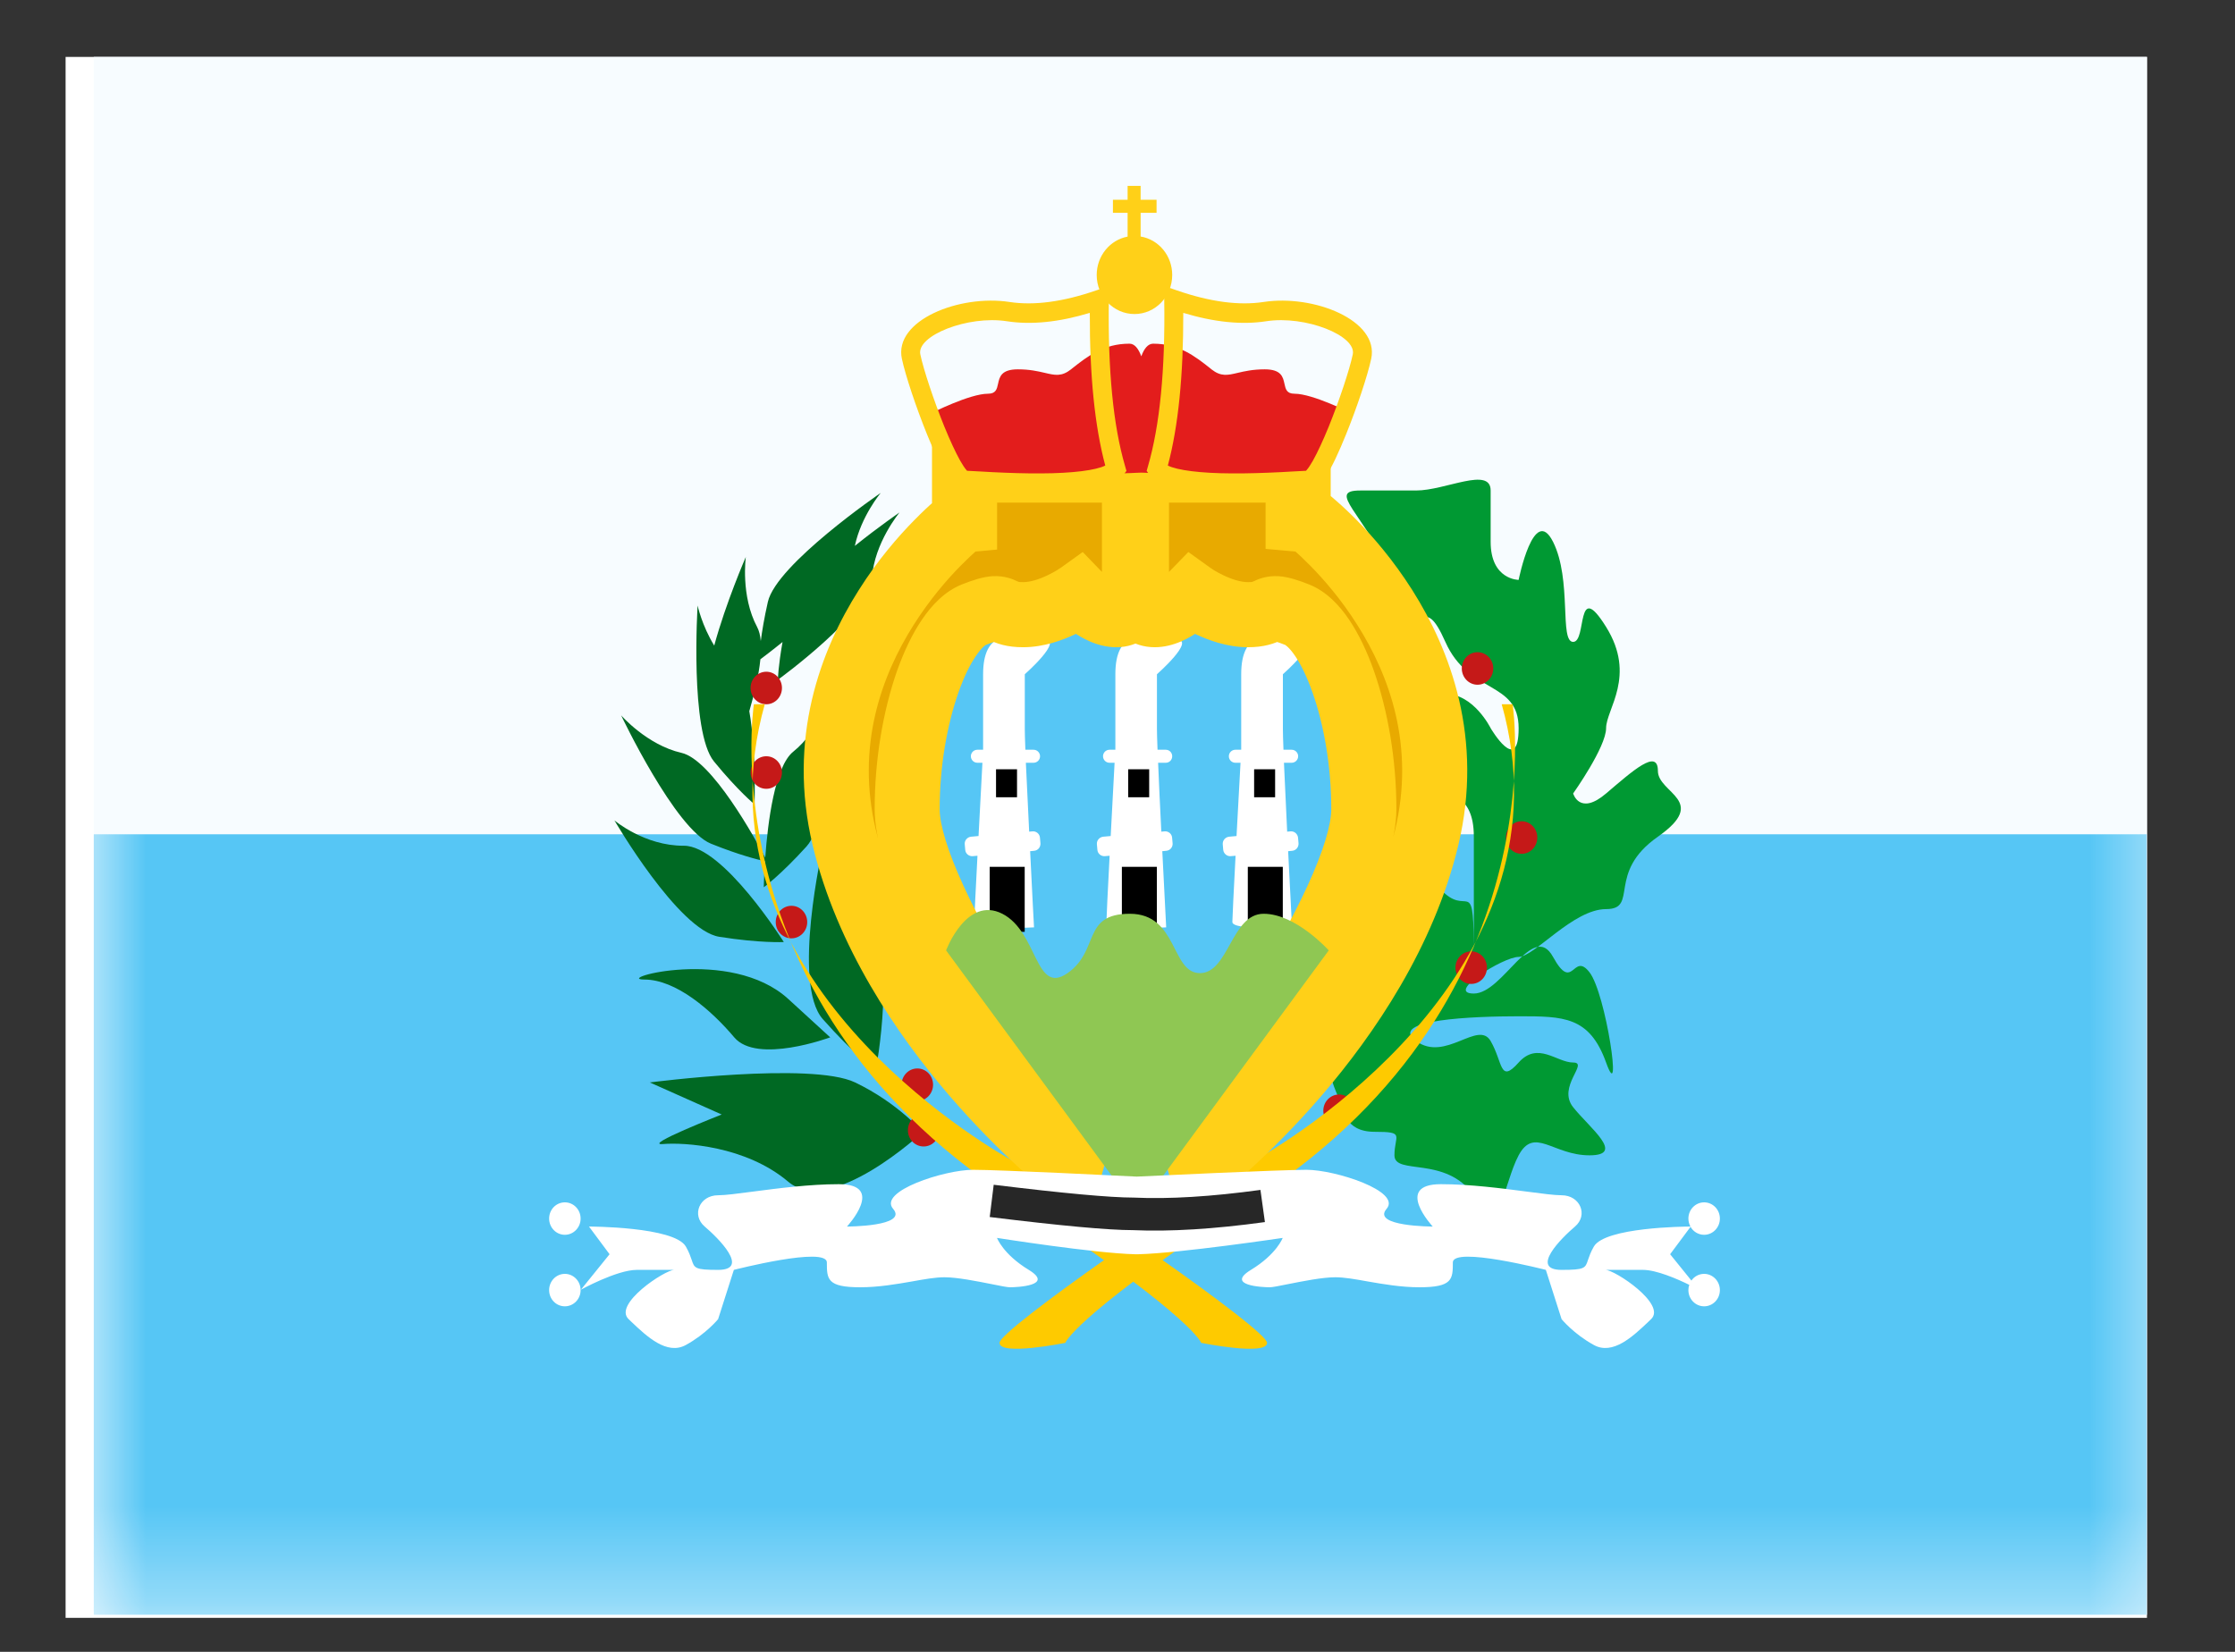 <svg width="23" height="17" viewBox="0 0 23 17" fill="none" xmlns="http://www.w3.org/2000/svg">
<rect x="0" y="0" width="23" height="17" fill="#333333" stroke="none"/>
<g clip-path="url(#clip0_58_1135)">
<rect width="21.419" height="16.064" transform="translate(0.675 0.586)" fill="white"/>
<path fill-rule="evenodd" clip-rule="evenodd" d="M0.965 0.554V16.618H22.384V0.554H0.965Z" fill="#F7FCFF"/>
<mask id="mask0_58_1135" style="mask-type:luminance" maskUnits="userSpaceOnUse" x="0" y="0" width="23" height="17">
<path fill-rule="evenodd" clip-rule="evenodd" d="M0.965 0.554V16.618H22.384V0.554H0.965Z" fill="white"/>
</mask>
<g mask="url(#mask0_58_1135)">
<path fill-rule="evenodd" clip-rule="evenodd" d="M0.965 8.586V16.618H22.384V8.586H0.965Z" fill="#56C6F5"/>
<path fill-rule="evenodd" clip-rule="evenodd" d="M7.829 6.597C7.824 6.541 7.812 6.492 7.792 6.454C7.62 6.133 7.675 5.732 7.675 5.732C7.675 5.732 7.47 6.202 7.35 6.644C7.223 6.438 7.179 6.232 7.179 6.232C7.179 6.232 7.097 7.529 7.347 7.836C7.598 8.143 7.765 8.278 7.765 8.278C7.765 8.278 7.784 7.74 7.711 7.319C7.762 7.143 7.809 6.95 7.825 6.785C7.858 6.76 7.945 6.695 8.053 6.607C8.008 6.859 8.005 6.996 8.005 6.996C8.005 6.996 8.95 6.311 8.973 5.948C8.998 5.585 9.257 5.274 9.257 5.274C9.257 5.274 9.042 5.421 8.797 5.618C8.862 5.313 9.063 5.073 9.063 5.073C9.063 5.073 7.99 5.807 7.902 6.194C7.864 6.362 7.842 6.497 7.829 6.597ZM7.875 8.826C7.772 8.632 7.325 7.818 7.013 7.748C6.658 7.667 6.392 7.362 6.392 7.362C6.392 7.362 6.949 8.536 7.317 8.683C7.612 8.802 7.807 8.849 7.872 8.863C7.862 9.021 7.86 9.131 7.86 9.131C7.86 9.131 8.034 9.005 8.3 8.711C8.566 8.417 8.552 7.118 8.552 7.118C8.552 7.118 8.447 7.508 8.163 7.736C7.973 7.889 7.901 8.464 7.875 8.826ZM7.037 8.704C7.442 8.701 8.066 9.695 8.066 9.695C8.066 9.695 7.824 9.708 7.402 9.641C6.981 9.575 6.323 8.443 6.323 8.443C6.323 8.443 6.632 8.706 7.037 8.704ZM9.012 11.017C9.012 11.017 9.253 9.751 8.892 9.456C8.531 9.161 8.467 8.72 8.467 8.72C8.467 8.72 8.146 10.124 8.467 10.488C8.788 10.851 9.012 11.017 9.012 11.017ZM7.556 10.676C7.791 10.955 8.543 10.676 8.543 10.676C8.543 10.676 8.708 10.826 8.112 10.281C7.517 9.737 6.305 10.081 6.631 10.081C6.957 10.081 7.32 10.396 7.556 10.676ZM8.112 12.162C8.549 12.532 9.494 11.652 9.494 11.652C9.494 11.652 9.251 11.357 8.8 11.14C8.349 10.924 6.687 11.14 6.687 11.14L7.427 11.47C7.427 11.47 6.604 11.792 6.822 11.774C7.041 11.756 7.675 11.792 8.112 12.162Z" fill="#006923"/>
<path fill-rule="evenodd" clip-rule="evenodd" d="M13.826 11.395C13.826 11.395 13.45 10.764 13.826 10.459C14.202 10.153 14.35 10.356 14.35 10.006C14.35 9.655 14.388 9.759 14.573 9.585C14.758 9.411 14.627 8.988 14.874 9.2C15.121 9.411 15.167 9.006 15.167 9.848C15.167 10.69 15.167 9.084 15.167 8.611C15.167 8.138 14.874 8.25 14.874 7.933C14.874 7.615 14.581 7.141 14.874 7.141C15.167 7.141 15.34 7.494 15.34 7.494C15.34 7.494 15.628 7.985 15.628 7.494C15.628 7.003 15.115 7.149 14.874 6.606C14.633 6.064 14.671 6.667 14.35 5.968C14.029 5.27 13.647 5.048 13.999 5.048C14.35 5.048 14.272 5.048 14.573 5.048C14.874 5.048 15.34 4.798 15.34 5.048C15.34 5.298 15.34 5.184 15.34 5.576C15.34 5.968 15.628 5.968 15.628 5.968C15.628 5.968 15.785 5.184 15.982 5.576C16.179 5.968 16.045 6.606 16.189 6.606C16.333 6.606 16.214 5.947 16.528 6.452C16.843 6.957 16.528 7.299 16.528 7.494C16.528 7.689 16.189 8.166 16.189 8.166C16.189 8.166 16.255 8.399 16.528 8.166C16.802 7.933 17.061 7.699 17.061 7.933C17.061 8.166 17.593 8.238 17.061 8.611C16.528 8.983 16.868 9.356 16.528 9.356C16.189 9.356 15.789 9.848 15.628 9.848C15.468 9.848 14.867 10.225 15.167 10.225C15.468 10.225 15.775 9.472 15.982 9.848C16.189 10.225 16.186 9.787 16.357 10.006C16.528 10.225 16.699 11.412 16.528 10.935C16.357 10.459 16.089 10.459 15.628 10.459C15.167 10.459 14.272 10.493 14.573 10.714C14.874 10.935 15.212 10.493 15.34 10.714C15.468 10.935 15.431 11.156 15.628 10.935C15.826 10.714 16.02 10.935 16.189 10.935C16.357 10.935 16.02 11.183 16.189 11.395C16.357 11.607 16.733 11.89 16.357 11.89C15.982 11.89 15.789 11.59 15.628 11.89C15.468 12.191 15.461 12.712 15.167 12.301C14.874 11.89 14.35 12.099 14.35 11.89C14.35 11.682 14.465 11.648 14.145 11.648C13.826 11.648 13.826 11.395 13.826 11.395Z" fill="#009933"/>
<path fill-rule="evenodd" clip-rule="evenodd" d="M15.367 6.879C15.367 6.972 15.294 7.047 15.205 7.047C15.116 7.047 15.043 6.972 15.043 6.879C15.043 6.787 15.116 6.712 15.205 6.712C15.294 6.712 15.367 6.787 15.367 6.879ZM7.886 7.248C7.975 7.248 8.047 7.173 8.047 7.08C8.047 6.988 7.975 6.913 7.886 6.913C7.796 6.913 7.724 6.988 7.724 7.08C7.724 7.173 7.796 7.248 7.886 7.248ZM8.047 7.95C8.047 8.043 7.975 8.118 7.886 8.118C7.796 8.118 7.724 8.043 7.724 7.95C7.724 7.858 7.796 7.783 7.886 7.783C7.975 7.783 8.047 7.858 8.047 7.95ZM8.145 9.657C8.234 9.657 8.307 9.582 8.307 9.49C8.307 9.397 8.234 9.322 8.145 9.322C8.055 9.322 7.983 9.397 7.983 9.49C7.983 9.582 8.055 9.657 8.145 9.657ZM9.44 11.331C9.53 11.331 9.602 11.255 9.602 11.163C9.602 11.071 9.53 10.996 9.44 10.996C9.351 10.996 9.278 11.071 9.278 11.163C9.278 11.255 9.351 11.331 9.44 11.331ZM15.659 8.787C15.748 8.787 15.82 8.712 15.82 8.62C15.82 8.527 15.748 8.452 15.659 8.452C15.569 8.452 15.497 8.527 15.497 8.62C15.497 8.712 15.569 8.787 15.659 8.787ZM15.302 9.958C15.302 10.051 15.23 10.126 15.14 10.126C15.051 10.126 14.978 10.051 14.978 9.958C14.978 9.866 15.051 9.791 15.14 9.791C15.23 9.791 15.302 9.866 15.302 9.958ZM13.78 11.598C13.869 11.598 13.942 11.523 13.942 11.431C13.942 11.338 13.869 11.264 13.78 11.264C13.691 11.264 13.618 11.338 13.618 11.431C13.618 11.523 13.691 11.598 13.78 11.598ZM9.667 11.632C9.667 11.724 9.594 11.799 9.505 11.799C9.415 11.799 9.343 11.724 9.343 11.632C9.343 11.539 9.415 11.464 9.505 11.464C9.594 11.464 9.667 11.539 9.667 11.632Z" fill="#C51918"/>
<path fill-rule="evenodd" clip-rule="evenodd" d="M13.039 13.82C13.039 13.683 10.964 12.253 10.406 11.938C9.85 11.622 7.129 9.886 7.87 7.248H7.758C7.758 7.248 7.257 10.498 10.711 12.519C12.283 13.574 12.361 13.82 12.361 13.82C12.361 13.82 13.039 13.957 13.039 13.82Z" fill="#FECA00"/>
<path fill-rule="evenodd" clip-rule="evenodd" d="M10.286 13.82C10.286 13.683 12.361 12.253 12.918 11.938C13.475 11.622 16.195 9.886 15.454 7.248H15.566C15.566 7.248 16.068 10.498 12.614 12.519C11.041 13.574 10.963 13.82 10.963 13.82C10.963 13.82 10.286 13.957 10.286 13.82Z" fill="#FECA00"/>
<path fill-rule="evenodd" clip-rule="evenodd" d="M11.707 11.856C13.156 11.856 14.331 9.981 14.331 8.151C14.331 6.321 13.156 5.373 11.707 5.373C10.258 5.373 9.084 6.321 9.084 8.151C9.084 9.981 10.258 11.856 11.707 11.856Z" fill="#56C6F5"/>
<path fill-rule="evenodd" clip-rule="evenodd" d="M10.546 6.939C10.546 6.939 10.95 6.583 10.748 6.583C10.709 6.583 10.661 6.575 10.61 6.567C10.396 6.532 10.117 6.488 10.117 6.939V7.714L10.117 7.716H10.058C10.021 7.716 9.991 7.746 9.991 7.783C9.991 7.82 10.021 7.85 10.058 7.85H10.11C10.101 8.016 10.085 8.31 10.07 8.604L9.993 8.611C9.954 8.615 9.924 8.65 9.928 8.689L9.933 8.746C9.936 8.785 9.971 8.815 10.011 8.811L10.059 8.807C10.041 9.151 10.026 9.452 10.026 9.489C10.026 9.579 10.641 9.544 10.641 9.544C10.641 9.544 10.621 9.181 10.601 8.76L10.642 8.756C10.681 8.753 10.71 8.718 10.707 8.678L10.702 8.621C10.699 8.582 10.664 8.552 10.624 8.556L10.591 8.559C10.578 8.306 10.566 8.05 10.557 7.85H10.636C10.673 7.85 10.703 7.82 10.703 7.783C10.703 7.746 10.673 7.716 10.636 7.716H10.552C10.548 7.616 10.546 7.541 10.546 7.503V6.939Z" fill="white"/>
<path fill-rule="evenodd" clip-rule="evenodd" d="M10.25 7.917H10.466V8.205H10.25V7.917Z" fill="black"/>
<path fill-rule="evenodd" clip-rule="evenodd" d="M10.185 8.921H10.545V9.59H10.185V8.921Z" fill="black"/>
<path fill-rule="evenodd" clip-rule="evenodd" d="M11.906 6.939C11.906 6.939 12.31 6.583 12.108 6.583C12.069 6.583 12.021 6.575 11.97 6.567C11.756 6.532 11.478 6.488 11.478 6.939V7.714L11.478 7.716H11.418C11.381 7.716 11.351 7.746 11.351 7.783C11.351 7.82 11.381 7.85 11.418 7.85H11.47C11.461 8.016 11.446 8.31 11.43 8.604L11.353 8.611C11.314 8.615 11.284 8.65 11.288 8.689L11.293 8.746C11.296 8.785 11.331 8.815 11.371 8.811L11.419 8.807C11.401 9.151 11.386 9.452 11.386 9.489C11.386 9.579 12.001 9.544 12.001 9.544C12.001 9.544 11.982 9.181 11.961 8.76L12.002 8.756C12.041 8.753 12.071 8.718 12.067 8.678L12.062 8.621C12.059 8.582 12.024 8.552 11.984 8.556L11.951 8.559C11.938 8.306 11.926 8.05 11.918 7.85H11.997C12.034 7.85 12.063 7.82 12.063 7.783C12.063 7.746 12.034 7.716 11.997 7.716H11.912C11.908 7.616 11.906 7.541 11.906 7.503V6.939Z" fill="white"/>
<path fill-rule="evenodd" clip-rule="evenodd" d="M11.61 7.917H11.826V8.205H11.61V7.917Z" fill="black"/>
<path fill-rule="evenodd" clip-rule="evenodd" d="M11.545 8.921H11.905V9.59H11.545V8.921Z" fill="black"/>
<path fill-rule="evenodd" clip-rule="evenodd" d="M13.202 6.939C13.202 6.939 13.606 6.583 13.404 6.583C13.364 6.583 13.317 6.575 13.265 6.567C13.052 6.532 12.773 6.488 12.773 6.939V7.714L12.773 7.716H12.713C12.676 7.716 12.646 7.746 12.646 7.783C12.646 7.82 12.676 7.85 12.713 7.85H12.766C12.757 8.016 12.741 8.31 12.725 8.604L12.649 8.611C12.609 8.615 12.58 8.65 12.583 8.689L12.588 8.746C12.592 8.785 12.627 8.815 12.666 8.811L12.715 8.807C12.697 9.151 12.682 9.452 12.682 9.489C12.682 9.579 13.296 9.544 13.296 9.544C13.296 9.544 13.277 9.181 13.256 8.76L13.297 8.756C13.337 8.753 13.366 8.718 13.363 8.678L13.358 8.621C13.354 8.582 13.319 8.552 13.28 8.556L13.246 8.559C13.234 8.306 13.222 8.05 13.213 7.85H13.292C13.329 7.85 13.359 7.82 13.359 7.783C13.359 7.746 13.329 7.716 13.292 7.716H13.208C13.204 7.616 13.202 7.541 13.202 7.503V6.939Z" fill="white"/>
<path fill-rule="evenodd" clip-rule="evenodd" d="M12.906 7.917H13.122V8.205H12.906V7.917Z" fill="black"/>
<path fill-rule="evenodd" clip-rule="evenodd" d="M12.841 8.921H13.201V9.59H12.841V8.921Z" fill="black"/>
<path fill-rule="evenodd" clip-rule="evenodd" d="M13.359 4.838H9.926V5.35L9.903 5.352C9.903 5.352 8.221 6.659 8.688 8.617C9.155 10.575 11.009 12.027 11.009 12.027L11.102 11.689C11.102 11.689 9.335 9.287 9.335 8.327C9.335 7.367 9.669 6.466 10.022 6.326C10.234 6.242 10.271 6.259 10.329 6.286C10.367 6.304 10.415 6.326 10.529 6.326C10.815 6.326 11.102 6.121 11.102 6.121C11.102 6.121 11.302 6.326 11.487 6.326C11.672 6.326 11.675 6.121 11.675 6.121V5.44H11.695V6.121C11.695 6.121 11.698 6.326 11.883 6.326C12.069 6.326 12.268 6.121 12.268 6.121C12.268 6.121 12.555 6.326 12.842 6.326C12.956 6.326 13.004 6.304 13.042 6.286C13.1 6.259 13.136 6.242 13.349 6.326C13.702 6.466 14.035 7.367 14.035 8.327C14.035 9.287 12.268 11.689 12.268 11.689L12.362 12.027C12.362 12.027 14.216 10.575 14.683 8.617C15.149 6.659 13.467 5.352 13.467 5.352L13.359 5.343V4.838Z" fill="#E8AA00"/>
<path d="M9.926 4.838V4.503H9.591V4.838H9.926ZM13.359 4.838H13.694V4.503H13.359V4.838ZM9.926 5.35L9.956 5.684L10.261 5.656V5.35H9.926ZM9.903 5.352L9.873 5.019L9.775 5.028L9.698 5.088L9.903 5.352ZM8.688 8.617L9.013 8.54L8.688 8.617ZM11.009 12.027L10.802 12.291L11.197 12.6L11.331 12.117L11.009 12.027ZM11.102 11.689L11.425 11.779L11.468 11.622L11.372 11.491L11.102 11.689ZM10.022 6.326L10.145 6.637L10.145 6.637L10.022 6.326ZM10.329 6.286L10.187 6.589L10.187 6.589L10.329 6.286ZM11.102 6.121L11.342 5.888L11.142 5.681L10.908 5.849L11.102 6.121ZM11.675 6.121L12.009 6.125V6.121H11.675ZM11.675 5.44V5.106H11.34V5.44H11.675ZM11.695 5.44H12.03V5.106H11.695V5.44ZM11.695 6.121L11.361 6.121L11.361 6.125L11.695 6.121ZM12.268 6.121L12.463 5.849L12.229 5.681L12.028 5.888L12.268 6.121ZM13.042 6.286L13.184 6.589L13.184 6.589L13.042 6.286ZM13.349 6.326L13.225 6.637L13.225 6.637L13.349 6.326ZM12.268 11.689L11.998 11.491L11.902 11.622L11.946 11.779L12.268 11.689ZM12.362 12.027L12.039 12.117L12.173 12.6L12.568 12.291L12.362 12.027ZM14.683 8.617L14.357 8.54L14.357 8.54L14.683 8.617ZM13.467 5.352L13.673 5.088L13.595 5.028L13.497 5.019L13.467 5.352ZM13.359 5.343H13.024V5.649L13.329 5.676L13.359 5.343ZM9.926 5.173H13.359V4.503H9.926V5.173ZM10.261 5.35V4.838H9.591V5.35H10.261ZM9.933 5.686L9.956 5.684L9.896 5.017L9.873 5.019L9.933 5.686ZM9.013 8.54C8.807 7.676 9.072 6.952 9.403 6.43C9.569 6.168 9.748 5.962 9.886 5.822C9.955 5.752 10.013 5.699 10.052 5.664C10.072 5.647 10.087 5.634 10.097 5.626C10.102 5.622 10.105 5.619 10.107 5.618C10.108 5.617 10.109 5.616 10.109 5.616C10.109 5.616 10.109 5.616 10.109 5.616C10.109 5.616 10.109 5.616 10.109 5.616C10.109 5.616 10.109 5.616 10.108 5.616C10.108 5.617 10.108 5.617 9.903 5.352C9.698 5.088 9.698 5.088 9.697 5.088C9.697 5.088 9.697 5.088 9.697 5.089C9.697 5.089 9.697 5.089 9.696 5.089C9.696 5.089 9.695 5.09 9.695 5.09C9.693 5.092 9.691 5.093 9.689 5.095C9.685 5.098 9.679 5.103 9.671 5.109C9.657 5.121 9.636 5.139 9.611 5.161C9.56 5.205 9.49 5.27 9.409 5.353C9.246 5.518 9.034 5.761 8.838 6.072C8.444 6.692 8.101 7.601 8.362 8.695L9.013 8.54ZM11.009 12.027C11.215 11.764 11.215 11.764 11.215 11.764C11.215 11.764 11.215 11.764 11.215 11.764C11.215 11.764 11.215 11.764 11.215 11.764C11.215 11.764 11.215 11.764 11.215 11.764C11.214 11.763 11.213 11.762 11.212 11.761C11.209 11.759 11.205 11.755 11.199 11.751C11.187 11.741 11.168 11.726 11.144 11.705C11.096 11.665 11.025 11.603 10.938 11.524C10.765 11.364 10.528 11.13 10.277 10.838C9.772 10.25 9.229 9.445 9.013 8.54L8.362 8.695C8.613 9.748 9.231 10.648 9.769 11.275C10.041 11.59 10.296 11.842 10.485 12.016C10.58 12.103 10.658 12.171 10.712 12.217C10.74 12.24 10.762 12.258 10.777 12.27C10.785 12.277 10.791 12.281 10.795 12.285C10.797 12.287 10.799 12.288 10.8 12.289C10.801 12.289 10.801 12.29 10.802 12.29C10.802 12.29 10.802 12.29 10.802 12.29C10.802 12.29 10.802 12.291 10.802 12.291C10.802 12.291 10.802 12.291 11.009 12.027ZM10.78 11.6L10.686 11.938L11.331 12.117L11.425 11.779L10.78 11.6ZM9.001 8.327C9.001 8.646 9.14 9.034 9.307 9.397C9.481 9.774 9.709 10.177 9.934 10.543C10.158 10.91 10.383 11.245 10.551 11.489C10.635 11.611 10.705 11.71 10.754 11.779C10.779 11.813 10.798 11.84 10.812 11.859C10.818 11.868 10.823 11.875 10.827 11.88C10.829 11.882 10.83 11.884 10.831 11.886C10.832 11.886 10.832 11.887 10.832 11.887C10.832 11.887 10.832 11.887 10.832 11.887C10.832 11.887 10.833 11.888 10.833 11.888C10.833 11.888 10.833 11.888 11.102 11.689C11.372 11.491 11.372 11.491 11.372 11.491C11.372 11.491 11.372 11.491 11.372 11.491C11.372 11.491 11.372 11.491 11.372 11.491C11.371 11.491 11.371 11.49 11.371 11.49C11.37 11.489 11.369 11.487 11.367 11.485C11.364 11.481 11.36 11.474 11.353 11.466C11.341 11.448 11.322 11.423 11.299 11.39C11.251 11.323 11.183 11.227 11.102 11.109C10.938 10.872 10.721 10.547 10.504 10.193C10.287 9.838 10.073 9.461 9.916 9.118C9.752 8.761 9.67 8.488 9.67 8.327H9.001ZM9.898 6.015C9.72 6.086 9.586 6.232 9.489 6.375C9.387 6.525 9.301 6.708 9.23 6.908C9.09 7.309 9.001 7.811 9.001 8.327H9.67C9.67 7.883 9.748 7.455 9.862 7.13C9.919 6.967 9.982 6.839 10.043 6.751C10.107 6.655 10.147 6.636 10.145 6.637L9.898 6.015ZM10.47 5.983C10.43 5.964 10.342 5.922 10.211 5.93C10.112 5.937 10.008 5.971 9.898 6.015L10.145 6.637C10.193 6.618 10.224 6.608 10.243 6.602C10.264 6.596 10.265 6.597 10.255 6.598C10.25 6.599 10.241 6.599 10.23 6.598C10.219 6.597 10.207 6.594 10.197 6.592C10.188 6.589 10.181 6.586 10.179 6.585C10.178 6.585 10.178 6.585 10.187 6.589L10.47 5.983ZM10.529 5.991C10.511 5.991 10.499 5.99 10.492 5.99C10.485 5.989 10.482 5.988 10.482 5.988C10.482 5.988 10.482 5.988 10.482 5.988C10.483 5.988 10.483 5.989 10.483 5.988C10.482 5.988 10.48 5.987 10.47 5.983L10.187 6.589C10.209 6.599 10.255 6.621 10.318 6.637C10.381 6.653 10.45 6.661 10.529 6.661V5.991ZM11.102 6.121C10.908 5.849 10.908 5.849 10.908 5.849C10.908 5.849 10.908 5.848 10.908 5.848C10.908 5.848 10.908 5.848 10.908 5.848C10.908 5.848 10.908 5.848 10.908 5.848C10.909 5.848 10.909 5.848 10.909 5.848C10.909 5.848 10.909 5.848 10.909 5.848C10.908 5.848 10.906 5.85 10.903 5.851C10.898 5.855 10.89 5.86 10.878 5.868C10.854 5.882 10.82 5.902 10.779 5.921C10.69 5.964 10.6 5.991 10.529 5.991V6.661C10.744 6.661 10.941 6.586 11.067 6.526C11.133 6.494 11.189 6.462 11.228 6.438C11.248 6.426 11.264 6.416 11.275 6.408C11.281 6.404 11.286 6.401 11.289 6.398C11.291 6.397 11.293 6.396 11.294 6.395C11.295 6.395 11.295 6.394 11.296 6.394C11.296 6.394 11.296 6.394 11.296 6.393C11.296 6.393 11.297 6.393 11.297 6.393C11.297 6.393 11.297 6.393 11.297 6.393C11.297 6.393 11.297 6.393 11.102 6.121ZM11.487 5.991C11.501 5.991 11.499 5.995 11.481 5.987C11.463 5.979 11.442 5.967 11.418 5.95C11.394 5.933 11.374 5.916 11.359 5.903C11.352 5.897 11.347 5.892 11.344 5.889C11.342 5.887 11.341 5.886 11.341 5.886C11.341 5.886 11.341 5.886 11.341 5.886C11.341 5.886 11.341 5.887 11.341 5.887C11.342 5.887 11.342 5.887 11.342 5.887C11.342 5.887 11.342 5.887 11.342 5.887C11.342 5.887 11.342 5.887 11.342 5.887C11.342 5.888 11.342 5.888 11.102 6.121C10.862 6.354 10.862 6.354 10.862 6.354C10.862 6.354 10.862 6.354 10.863 6.354C10.863 6.354 10.863 6.354 10.863 6.355C10.863 6.355 10.863 6.355 10.863 6.355C10.864 6.356 10.864 6.356 10.865 6.356C10.866 6.357 10.867 6.359 10.868 6.36C10.871 6.363 10.874 6.366 10.879 6.37C10.887 6.379 10.899 6.39 10.914 6.403C10.942 6.428 10.983 6.462 11.033 6.497C11.118 6.557 11.286 6.661 11.487 6.661V5.991ZM11.675 6.121C11.34 6.117 11.34 6.116 11.34 6.116C11.34 6.116 11.34 6.116 11.34 6.116C11.34 6.116 11.34 6.116 11.34 6.115C11.34 6.115 11.34 6.115 11.34 6.114C11.34 6.114 11.34 6.113 11.34 6.112C11.34 6.111 11.34 6.11 11.34 6.109C11.341 6.107 11.341 6.105 11.341 6.104C11.341 6.102 11.341 6.1 11.341 6.099C11.341 6.099 11.342 6.093 11.347 6.083C11.352 6.072 11.366 6.047 11.397 6.024C11.432 5.998 11.467 5.991 11.487 5.991V6.661C11.599 6.661 11.704 6.628 11.792 6.564C11.876 6.503 11.925 6.426 11.954 6.364C11.982 6.303 11.995 6.246 12.002 6.207C12.005 6.187 12.007 6.169 12.008 6.155C12.009 6.149 12.009 6.143 12.009 6.137C12.009 6.135 12.009 6.133 12.009 6.131C12.009 6.13 12.009 6.129 12.009 6.128C12.009 6.127 12.009 6.127 12.009 6.126C12.009 6.126 12.009 6.126 12.009 6.126C12.009 6.126 12.009 6.125 12.009 6.125C12.009 6.125 12.009 6.125 11.675 6.121ZM11.34 5.44V6.121H12.009V5.44H11.34ZM11.695 5.106H11.675V5.775H11.695V5.106ZM11.361 5.44V6.121H12.03V5.44H11.361ZM11.695 6.121C11.361 6.125 11.361 6.125 11.361 6.125C11.361 6.125 11.361 6.126 11.361 6.126C11.361 6.126 11.361 6.126 11.361 6.126C11.361 6.127 11.361 6.127 11.361 6.128C11.361 6.129 11.361 6.13 11.361 6.131C11.361 6.133 11.361 6.135 11.361 6.137C11.361 6.143 11.362 6.149 11.362 6.155C11.363 6.169 11.365 6.187 11.368 6.207C11.375 6.246 11.388 6.303 11.416 6.364C11.445 6.426 11.495 6.503 11.578 6.564C11.666 6.628 11.771 6.661 11.883 6.661V5.991C11.903 5.991 11.938 5.998 11.973 6.024C12.005 6.047 12.019 6.072 12.024 6.083C12.028 6.093 12.029 6.099 12.029 6.099C12.029 6.1 12.03 6.102 12.03 6.104C12.03 6.105 12.03 6.107 12.03 6.109C12.03 6.11 12.03 6.111 12.03 6.112C12.03 6.113 12.03 6.114 12.03 6.114C12.03 6.115 12.03 6.115 12.03 6.115C12.03 6.116 12.03 6.116 12.03 6.116C12.03 6.116 12.03 6.116 12.03 6.116C12.03 6.116 12.03 6.117 11.695 6.121ZM11.883 6.661C12.084 6.661 12.252 6.557 12.338 6.497C12.387 6.462 12.428 6.428 12.457 6.403C12.471 6.39 12.483 6.379 12.492 6.37C12.496 6.366 12.499 6.363 12.502 6.36C12.504 6.359 12.505 6.357 12.506 6.356C12.506 6.356 12.507 6.356 12.507 6.355C12.507 6.355 12.508 6.355 12.508 6.355C12.508 6.354 12.508 6.354 12.508 6.354C12.508 6.354 12.508 6.354 12.508 6.354C12.508 6.354 12.508 6.354 12.268 6.121C12.028 5.888 12.028 5.888 12.028 5.887C12.028 5.887 12.028 5.887 12.028 5.887C12.028 5.887 12.028 5.887 12.028 5.887C12.029 5.887 12.029 5.887 12.029 5.887C12.029 5.887 12.029 5.886 12.029 5.886C12.03 5.886 12.03 5.886 12.029 5.886C12.029 5.886 12.028 5.887 12.027 5.889C12.024 5.892 12.019 5.897 12.011 5.903C11.997 5.916 11.976 5.933 11.953 5.95C11.929 5.967 11.907 5.979 11.889 5.987C11.871 5.995 11.87 5.991 11.883 5.991V6.661ZM12.268 6.121C12.073 6.393 12.073 6.393 12.073 6.393C12.074 6.393 12.074 6.393 12.074 6.393C12.074 6.393 12.074 6.393 12.074 6.393C12.074 6.394 12.074 6.394 12.075 6.394C12.075 6.394 12.076 6.395 12.076 6.395C12.078 6.396 12.079 6.397 12.081 6.398C12.085 6.401 12.089 6.404 12.095 6.408C12.107 6.416 12.123 6.426 12.143 6.438C12.182 6.462 12.237 6.494 12.303 6.526C12.43 6.586 12.626 6.661 12.842 6.661V5.991C12.771 5.991 12.68 5.964 12.591 5.921C12.55 5.902 12.516 5.882 12.492 5.868C12.481 5.86 12.472 5.855 12.467 5.851C12.464 5.85 12.463 5.848 12.462 5.848C12.462 5.848 12.461 5.848 12.462 5.848C12.462 5.848 12.462 5.848 12.462 5.848C12.462 5.848 12.462 5.848 12.462 5.848C12.462 5.848 12.463 5.848 12.463 5.848C12.463 5.848 12.463 5.849 12.463 5.849C12.463 5.849 12.463 5.849 12.268 6.121ZM12.842 6.661C12.921 6.661 12.989 6.653 13.052 6.637C13.116 6.621 13.162 6.599 13.184 6.589L12.9 5.983C12.89 5.987 12.889 5.988 12.887 5.988C12.887 5.989 12.887 5.988 12.888 5.988C12.888 5.988 12.889 5.988 12.889 5.988C12.889 5.988 12.886 5.989 12.879 5.99C12.871 5.99 12.859 5.991 12.842 5.991V6.661ZM13.184 6.589C13.192 6.585 13.192 6.585 13.191 6.585C13.189 6.586 13.183 6.589 13.173 6.592C13.163 6.594 13.152 6.597 13.14 6.598C13.13 6.599 13.121 6.599 13.115 6.598C13.105 6.597 13.107 6.596 13.127 6.602C13.147 6.608 13.178 6.618 13.225 6.637L13.472 6.015C13.362 5.971 13.258 5.937 13.16 5.93C13.028 5.922 12.94 5.964 12.9 5.983L13.184 6.589ZM13.225 6.637C13.223 6.636 13.263 6.655 13.328 6.751C13.388 6.839 13.451 6.967 13.508 7.13C13.623 7.455 13.7 7.883 13.7 8.327H14.37C14.37 7.811 14.28 7.309 14.14 6.908C14.07 6.708 13.983 6.525 13.882 6.375C13.785 6.232 13.651 6.086 13.472 6.015L13.225 6.637ZM13.7 8.327C13.7 8.488 13.619 8.761 13.455 9.118C13.297 9.461 13.084 9.838 12.866 10.193C12.649 10.547 12.432 10.872 12.269 11.109C12.187 11.227 12.119 11.323 12.072 11.39C12.048 11.423 12.03 11.448 12.017 11.466C12.011 11.474 12.006 11.481 12.003 11.485C12.001 11.487 12 11.489 11.999 11.49C11.999 11.49 11.999 11.491 11.999 11.491C11.999 11.491 11.999 11.491 11.998 11.491C11.998 11.491 11.998 11.491 11.998 11.491C11.998 11.491 11.998 11.491 12.268 11.689C12.538 11.888 12.538 11.888 12.538 11.888C12.538 11.888 12.538 11.887 12.538 11.887C12.538 11.887 12.538 11.887 12.538 11.887C12.539 11.887 12.539 11.886 12.539 11.886C12.54 11.884 12.542 11.882 12.543 11.88C12.547 11.875 12.552 11.868 12.559 11.859C12.572 11.84 12.592 11.813 12.616 11.779C12.665 11.71 12.736 11.611 12.82 11.489C12.988 11.245 13.212 10.91 13.437 10.543C13.661 10.177 13.889 9.774 14.063 9.397C14.23 9.034 14.37 8.646 14.37 8.327H13.7ZM11.946 11.779L12.039 12.117L12.684 11.938L12.591 11.6L11.946 11.779ZM12.362 12.027C12.568 12.291 12.568 12.291 12.568 12.291C12.568 12.291 12.568 12.29 12.568 12.29C12.568 12.29 12.569 12.29 12.569 12.29C12.569 12.29 12.57 12.289 12.57 12.289C12.572 12.288 12.573 12.287 12.575 12.285C12.58 12.281 12.586 12.277 12.593 12.27C12.609 12.258 12.63 12.24 12.658 12.217C12.713 12.171 12.791 12.103 12.885 12.016C13.074 11.842 13.33 11.59 13.601 11.275C14.139 10.648 14.757 9.748 15.008 8.695L14.357 8.54C14.141 9.445 13.599 10.25 13.093 10.838C12.842 11.13 12.605 11.364 12.432 11.524C12.345 11.603 12.275 11.665 12.226 11.705C12.202 11.726 12.184 11.741 12.172 11.751C12.166 11.755 12.161 11.759 12.158 11.761C12.157 11.762 12.156 11.763 12.155 11.764C12.155 11.764 12.155 11.764 12.155 11.764C12.155 11.764 12.155 11.764 12.155 11.764C12.155 11.764 12.155 11.764 12.155 11.764C12.155 11.764 12.155 11.764 12.362 12.027ZM15.008 8.695C15.269 7.601 14.926 6.692 14.533 6.072C14.336 5.761 14.124 5.518 13.962 5.353C13.88 5.27 13.81 5.205 13.759 5.161C13.734 5.139 13.714 5.121 13.699 5.109C13.691 5.103 13.686 5.098 13.681 5.095C13.679 5.093 13.677 5.092 13.676 5.09C13.675 5.09 13.674 5.089 13.674 5.089C13.674 5.089 13.674 5.089 13.673 5.089C13.673 5.088 13.673 5.088 13.673 5.088C13.673 5.088 13.673 5.088 13.467 5.352C13.262 5.617 13.262 5.617 13.262 5.616C13.262 5.616 13.262 5.616 13.262 5.616C13.262 5.616 13.261 5.616 13.261 5.616C13.261 5.616 13.261 5.616 13.261 5.616C13.262 5.616 13.262 5.617 13.263 5.618C13.265 5.619 13.269 5.622 13.273 5.626C13.283 5.634 13.298 5.647 13.318 5.664C13.358 5.699 13.415 5.752 13.484 5.822C13.622 5.962 13.802 6.168 13.967 6.43C14.298 6.952 14.563 7.676 14.357 8.54L15.008 8.695ZM13.497 5.019L13.389 5.009L13.329 5.676L13.438 5.686L13.497 5.019ZM13.024 4.838V5.343H13.694V4.838H13.024Z" fill="#FFD018"/>
<path fill-rule="evenodd" clip-rule="evenodd" d="M9.736 9.781C9.736 9.781 9.947 9.216 10.315 9.404C10.683 9.592 10.651 10.248 10.986 10.015C11.32 9.781 11.131 9.404 11.627 9.404C12.123 9.404 12.05 10.015 12.348 10.015C12.645 10.015 12.671 9.404 13.004 9.404C13.337 9.404 13.674 9.781 13.674 9.781L11.705 12.46L9.736 9.781Z" fill="#8FC753"/>
<path fill-rule="evenodd" clip-rule="evenodd" d="M6.273 12.908L6.061 12.623C6.061 12.623 6.939 12.623 7.058 12.829C7.092 12.888 7.106 12.932 7.118 12.966C7.146 13.052 7.152 13.069 7.39 13.069C7.722 13.069 7.39 12.74 7.252 12.623C7.114 12.506 7.198 12.301 7.39 12.301C7.464 12.301 7.593 12.284 7.751 12.263C8.004 12.23 8.332 12.187 8.632 12.187C9.121 12.187 8.716 12.623 8.716 12.623C8.716 12.623 9.348 12.623 9.191 12.441C9.034 12.26 9.719 12.039 10.014 12.039C10.29 12.039 11.531 12.101 11.698 12.109C11.873 12.101 13.17 12.039 13.446 12.039C13.741 12.039 14.426 12.26 14.269 12.441C14.112 12.623 14.744 12.623 14.744 12.623C14.744 12.623 14.339 12.187 14.828 12.187C15.128 12.187 15.456 12.23 15.709 12.263C15.867 12.284 15.996 12.301 16.07 12.301C16.262 12.301 16.346 12.506 16.208 12.623C16.07 12.74 15.738 13.069 16.07 13.069C16.308 13.069 16.314 13.052 16.342 12.966C16.354 12.932 16.368 12.888 16.402 12.829C16.517 12.63 17.338 12.623 17.396 12.623C17.383 12.599 17.375 12.571 17.375 12.541C17.375 12.448 17.448 12.374 17.537 12.374C17.626 12.374 17.699 12.448 17.699 12.541C17.699 12.633 17.626 12.708 17.537 12.708C17.477 12.708 17.425 12.675 17.397 12.626L17.187 12.908L17.406 13.179C17.435 13.137 17.483 13.11 17.537 13.11C17.626 13.11 17.699 13.185 17.699 13.277C17.699 13.37 17.626 13.444 17.537 13.444C17.448 13.444 17.375 13.37 17.375 13.277C17.375 13.258 17.378 13.24 17.384 13.223C17.26 13.162 17.046 13.069 16.907 13.069H16.521C16.618 13.069 17.153 13.423 16.991 13.576L16.964 13.602C16.805 13.753 16.597 13.95 16.402 13.842C16.195 13.729 16.07 13.576 16.07 13.576L15.908 13.069C15.908 13.069 14.951 12.823 14.951 12.993C14.951 13.164 14.948 13.248 14.609 13.248C14.419 13.248 14.236 13.216 14.074 13.188C13.947 13.165 13.834 13.145 13.741 13.145C13.609 13.145 13.405 13.186 13.253 13.216L13.253 13.216C13.165 13.234 13.094 13.248 13.067 13.248C12.995 13.248 12.607 13.231 12.873 13.069C13.138 12.908 13.2 12.74 13.2 12.74C13.2 12.74 12.137 12.898 11.717 12.908V12.908L11.698 12.908L11.678 12.908V12.908C11.262 12.898 10.26 12.74 10.26 12.74C10.26 12.74 10.322 12.908 10.587 13.069C10.852 13.231 10.465 13.248 10.393 13.248C10.366 13.248 10.295 13.234 10.207 13.216C10.055 13.186 9.851 13.145 9.719 13.145C9.626 13.145 9.513 13.165 9.386 13.188L9.386 13.188C9.224 13.216 9.041 13.248 8.851 13.248C8.512 13.248 8.509 13.164 8.509 12.993C8.509 12.823 7.552 13.069 7.552 13.069L7.39 13.576C7.39 13.576 7.265 13.729 7.058 13.842C6.863 13.95 6.655 13.753 6.496 13.602L6.469 13.576C6.307 13.423 6.842 13.069 6.939 13.069H6.553C6.348 13.069 5.978 13.273 5.978 13.273L6.273 12.908ZM5.813 12.708C5.902 12.708 5.975 12.633 5.975 12.541C5.975 12.448 5.902 12.374 5.813 12.374C5.723 12.374 5.651 12.448 5.651 12.541C5.651 12.633 5.723 12.708 5.813 12.708ZM5.813 13.444C5.902 13.444 5.975 13.37 5.975 13.277C5.975 13.185 5.902 13.11 5.813 13.11C5.723 13.11 5.651 13.185 5.651 13.277C5.651 13.37 5.723 13.444 5.813 13.444Z" fill="white"/>
<path fill-rule="evenodd" clip-rule="evenodd" d="M11.604 1.913H11.738V2.056H11.902V2.19H11.738V2.434C11.923 2.465 12.063 2.63 12.063 2.83C12.063 3.052 11.889 3.232 11.675 3.232C11.46 3.232 11.286 3.052 11.286 2.83C11.286 2.633 11.423 2.469 11.604 2.435V2.19H11.453V2.056H11.604V1.913Z" fill="#FFD018"/>
<path fill-rule="evenodd" clip-rule="evenodd" d="M10.167 4.052C9.979 4.052 9.584 4.252 9.584 4.252L9.891 4.934L11.745 4.864L13.598 4.934L13.905 4.252C13.905 4.252 13.51 4.052 13.322 4.052C13.24 4.052 13.23 4.004 13.218 3.949C13.203 3.88 13.186 3.801 13.015 3.801C12.893 3.801 12.807 3.821 12.738 3.837C12.633 3.862 12.565 3.878 12.467 3.801C12.463 3.798 12.459 3.795 12.455 3.791C12.297 3.666 12.132 3.537 11.867 3.537C11.814 3.537 11.774 3.587 11.745 3.667C11.715 3.587 11.676 3.537 11.623 3.537C11.357 3.537 11.193 3.666 11.034 3.791C11.03 3.795 11.026 3.798 11.022 3.801C10.924 3.878 10.857 3.862 10.751 3.837C10.682 3.821 10.596 3.801 10.475 3.801C10.303 3.801 10.286 3.88 10.271 3.949C10.259 4.004 10.249 4.052 10.167 4.052Z" fill="#E31D1C"/>
<path fill-rule="evenodd" clip-rule="evenodd" d="M11.413 2.943L11.283 2.988C10.939 3.107 10.641 3.146 10.39 3.108C9.872 3.028 9.197 3.297 9.281 3.692C9.318 3.865 9.427 4.191 9.539 4.468C9.695 4.852 9.805 5.045 9.933 5.045C9.949 5.045 10.123 5.055 10.181 5.058C10.191 5.059 10.198 5.059 10.199 5.059C10.387 5.069 10.553 5.074 10.713 5.073C11.174 5.071 11.46 5.025 11.562 4.887L11.592 4.846L11.578 4.797C11.456 4.381 11.4 3.809 11.411 3.085L11.413 2.943ZM9.471 3.648C9.429 3.455 9.958 3.244 10.361 3.306C10.612 3.345 10.897 3.316 11.215 3.22C11.213 3.864 11.266 4.388 11.374 4.791C11.281 4.839 11.039 4.871 10.712 4.872C10.556 4.873 10.393 4.868 10.209 4.859C10.21 4.859 10.018 4.848 9.952 4.845C9.95 4.843 9.947 4.84 9.945 4.837C9.927 4.817 9.906 4.784 9.881 4.741C9.833 4.655 9.777 4.534 9.718 4.39C9.61 4.123 9.505 3.808 9.471 3.648Z" fill="#FFD018"/>
<path fill-rule="evenodd" clip-rule="evenodd" d="M11.979 2.943L12.109 2.988C12.453 3.107 12.751 3.146 13.002 3.108C13.52 3.028 14.195 3.297 14.111 3.692C14.074 3.865 13.965 4.191 13.853 4.468C13.697 4.852 13.587 5.045 13.459 5.045C13.443 5.045 13.269 5.055 13.211 5.058C13.201 5.059 13.194 5.059 13.193 5.059C13.005 5.069 12.839 5.074 12.679 5.073C12.218 5.071 11.932 5.025 11.83 4.887L11.8 4.846L11.814 4.797C11.935 4.381 11.992 3.809 11.981 3.085L11.979 2.943ZM13.921 3.648C13.963 3.455 13.434 3.244 13.031 3.306C12.78 3.345 12.495 3.316 12.177 3.22C12.178 3.864 12.126 4.388 12.018 4.791C12.111 4.839 12.353 4.871 12.68 4.872C12.836 4.873 12.998 4.868 13.183 4.859C13.182 4.859 13.374 4.848 13.44 4.845C13.442 4.843 13.444 4.84 13.447 4.837C13.465 4.817 13.486 4.784 13.511 4.741C13.559 4.655 13.615 4.534 13.674 4.39C13.782 4.123 13.887 3.808 13.921 3.648Z" fill="#FFD018"/>
<path fill-rule="evenodd" clip-rule="evenodd" d="M13.052 2.919L13.051 2.92L13.052 2.92L13.052 2.919Z" fill="#5E5E5E"/>
<path d="M10.185 12.525L10.226 12.193C10.945 12.281 11.425 12.325 11.667 12.325C12.032 12.342 12.467 12.315 12.971 12.246L13.017 12.577C12.494 12.649 12.039 12.677 11.659 12.66C11.407 12.66 10.918 12.615 10.185 12.525Z" fill="#272727"/>
</g>
</g>
<defs>
<clipPath id="clip0_58_1135">
<rect width="21.419" height="16.064" fill="white" transform="translate(0.675 0.586)"/>
</clipPath>
</defs>
</svg>
